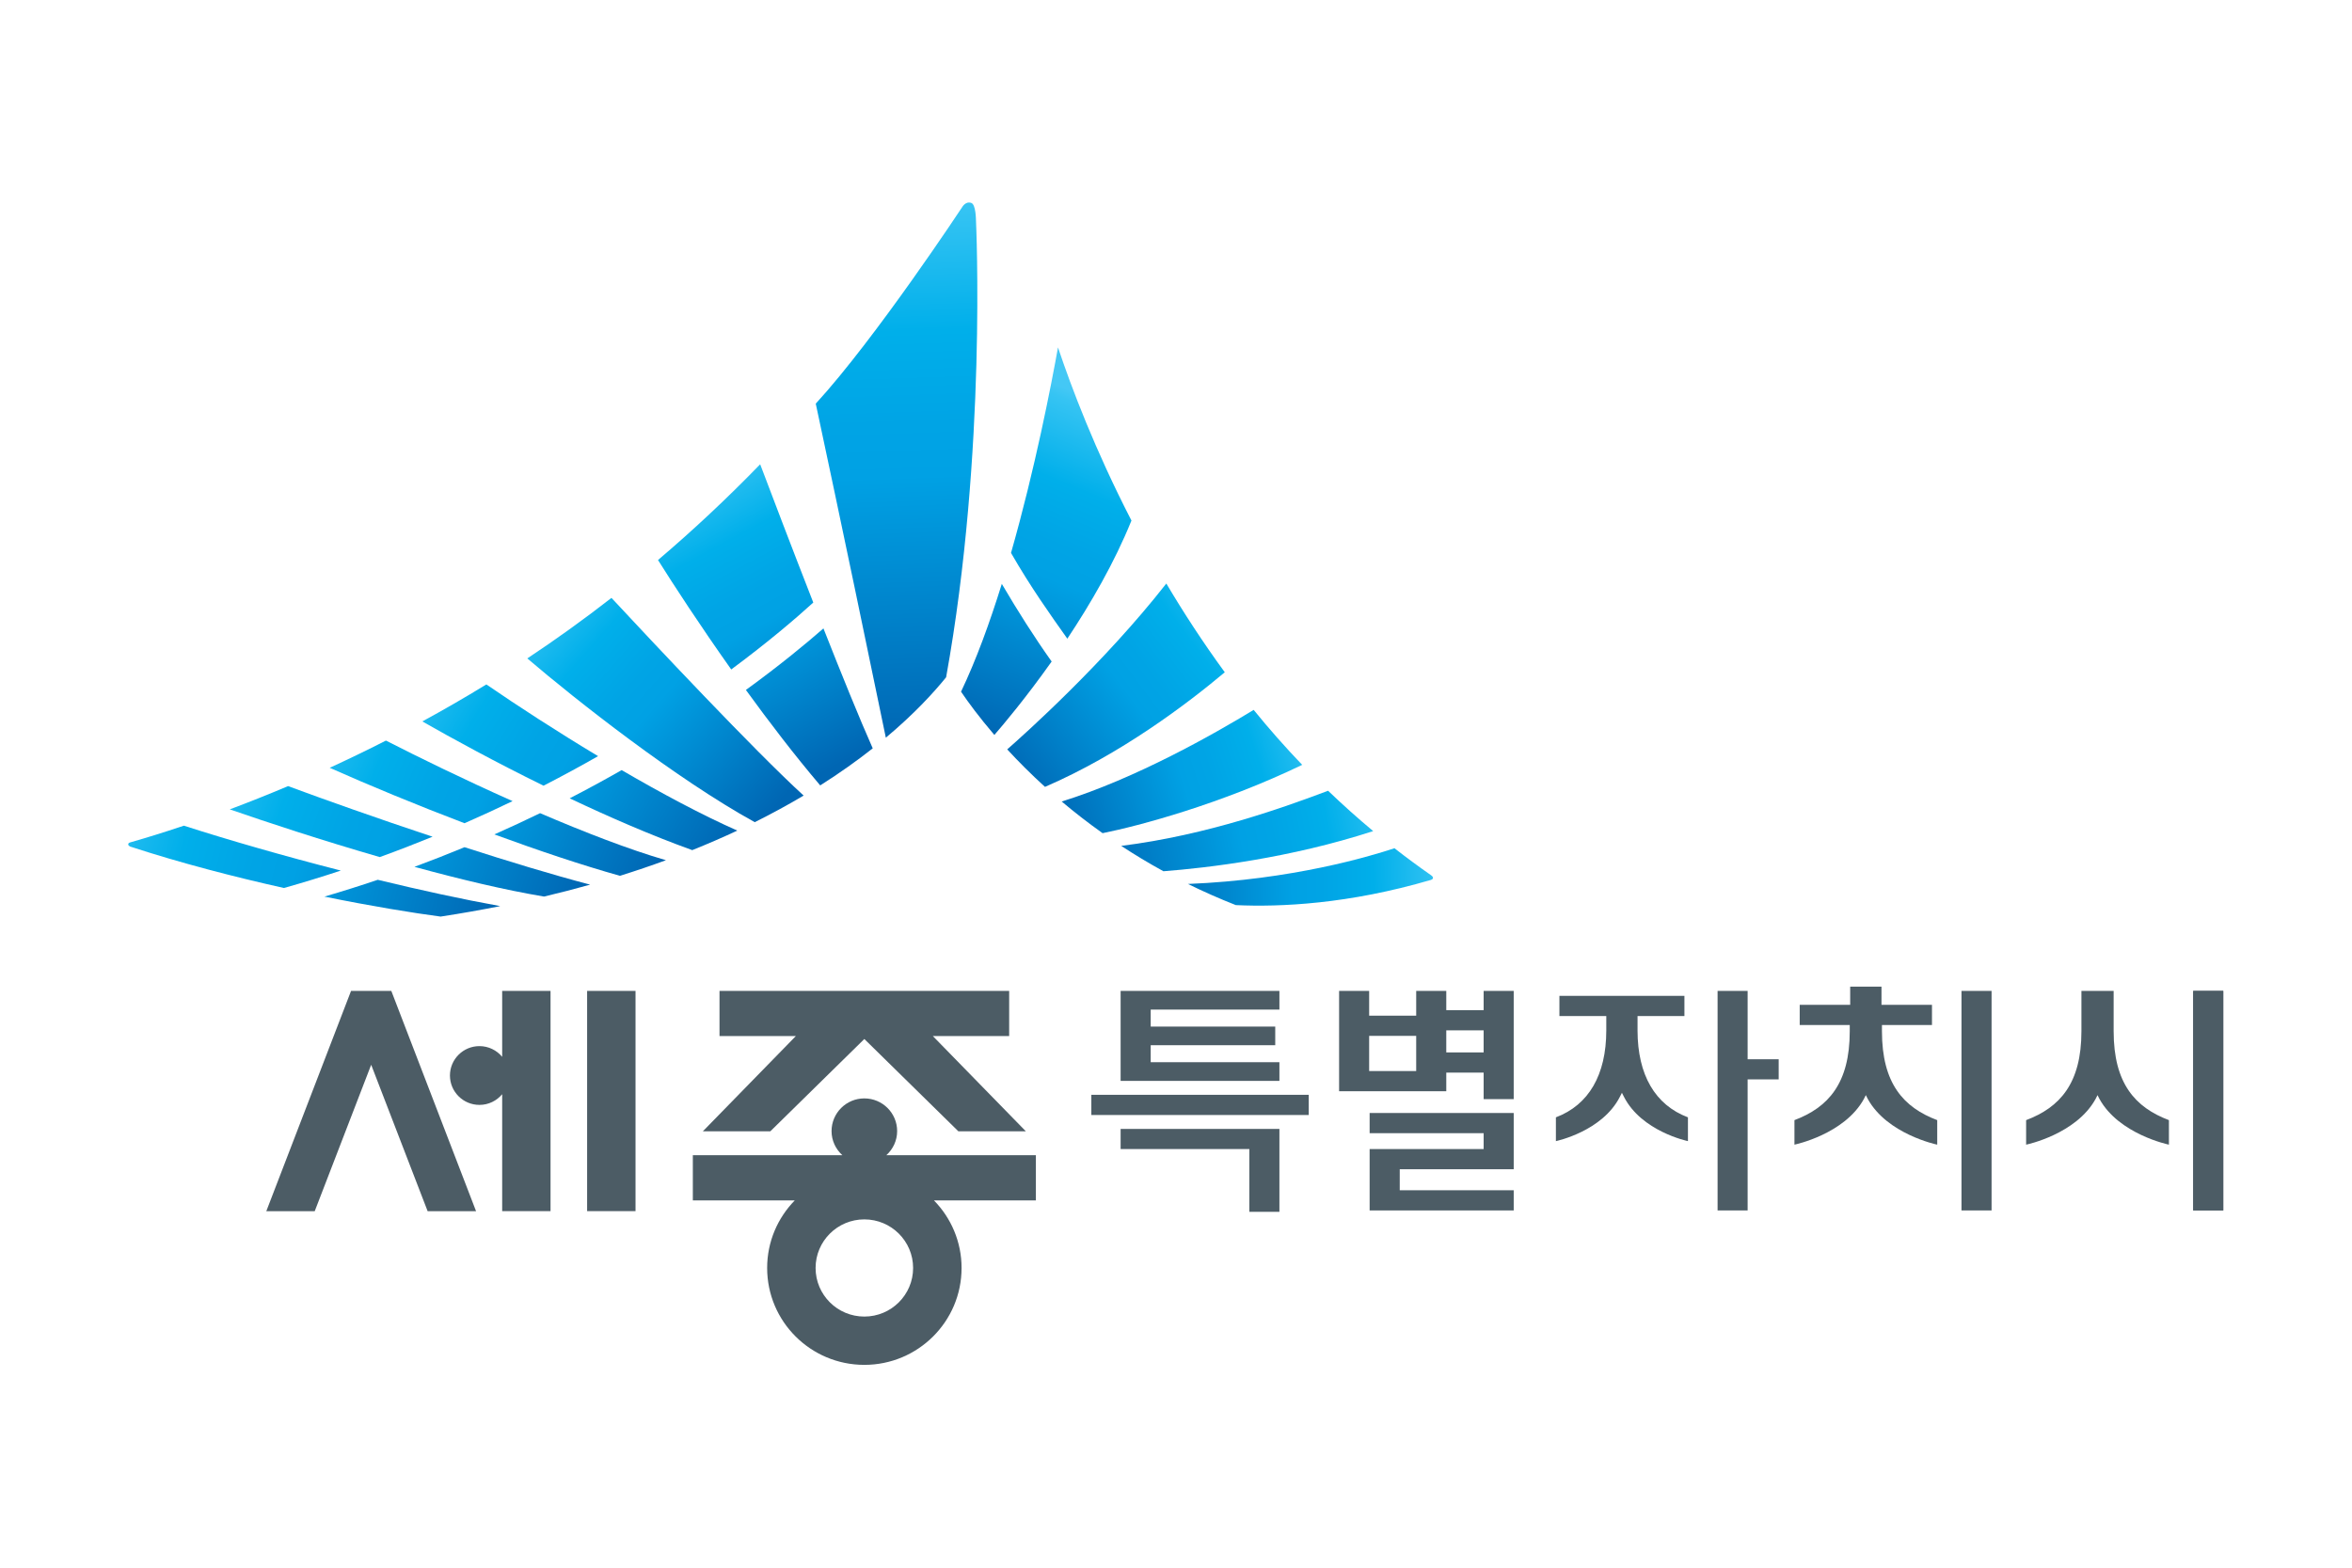 <?xml version="1.0" encoding="UTF-8" standalone="no"?>
<!-- Created with Inkscape (http://www.inkscape.org/) -->

<svg
   xmlns:dc="http://purl.org/dc/elements/1.1/"
   xmlns:cc="http://creativecommons.org/ns#"
   xmlns:rdf="http://www.w3.org/1999/02/22-rdf-syntax-ns#"
   xmlns:svg="http://www.w3.org/2000/svg"
   xmlns="http://www.w3.org/2000/svg"
   xmlns:sodipodi="http://sodipodi.sourceforge.net/DTD/sodipodi-0.dtd"
   xmlns:inkscape="http://www.inkscape.org/namespaces/inkscape"
   width="238.125mm"
   height="158.75mm"
   viewBox="0 0 238.125 158.75"
   version="1.1"
   id="svg990"
   inkscape:version="0.92.3 (2405546, 2018-03-11)"
   sodipodi:docname="sj.svg">
  <defs
     id="defs984">
    <linearGradient
       gradientTransform="matrix(0.767,0,0,0.767,506.356,1010.498)"
       y2="-1135.656"
       x2="-394.71"
       y1="-1231.542"
       x1="-354.789"
       gradientUnits="userSpaceOnUse"
       id="SVGID_1_">
      <stop
         id="stop56"
         style="stop-color:#44C8F5"
         offset="0" />
      <stop
         id="stop58"
         style="stop-color:#36C4F3"
         offset="0.029" />
      <stop
         id="stop60"
         style="stop-color:#00AFEA"
         offset="0.253" />
      <stop
         id="stop62"
         style="stop-color:#00A4E5"
         offset="0.423" />
      <stop
         id="stop64"
         style="stop-color:#00A1E4"
         offset="0.517" />
      <stop
         id="stop66"
         style="stop-color:#0066B3"
         offset="1" />
    </linearGradient>
    <linearGradient
       gradientTransform="matrix(0.767,0,0,0.767,506.356,1010.498)"
       y2="-1134.545"
       x2="-392.043"
       y1="-1230.431"
       x1="-352.123"
       gradientUnits="userSpaceOnUse"
       id="SVGID_2_">
      <stop
         id="stop71"
         style="stop-color:#44C8F5"
         offset="0" />
      <stop
         id="stop73"
         style="stop-color:#36C4F3"
         offset="0.029" />
      <stop
         id="stop75"
         style="stop-color:#00AFEA"
         offset="0.253" />
      <stop
         id="stop77"
         style="stop-color:#00A4E5"
         offset="0.423" />
      <stop
         id="stop79"
         style="stop-color:#00A1E4"
         offset="0.517" />
      <stop
         id="stop81"
         style="stop-color:#0066B3"
         offset="1" />
    </linearGradient>
    <linearGradient
       gradientTransform="matrix(0.785,0,0,0.785,613.038,1031.444)"
       y2="-1126.673"
       x2="-559.894"
       y1="-1211.311"
       x1="-605.708"
       gradientUnits="userSpaceOnUse"
       id="SVGID_3_">
      <stop
         id="stop86"
         style="stop-color:#44C8F5"
         offset="0" />
      <stop
         id="stop88"
         style="stop-color:#36C4F3"
         offset="0.029" />
      <stop
         id="stop90"
         style="stop-color:#00AFEA"
         offset="0.253" />
      <stop
         id="stop92"
         style="stop-color:#00A4E5"
         offset="0.423" />
      <stop
         id="stop94"
         style="stop-color:#00A1E4"
         offset="0.517" />
      <stop
         id="stop96"
         style="stop-color:#0066B3"
         offset="1" />
    </linearGradient>
    <linearGradient
       gradientTransform="matrix(0.785,0,0,0.785,613.038,1031.444)"
       y2="-1127.159"
       x2="-558.997"
       y1="-1211.797"
       x1="-604.811"
       gradientUnits="userSpaceOnUse"
       id="SVGID_4_">
      <stop
         id="stop101"
         style="stop-color:#44C8F5"
         offset="0" />
      <stop
         id="stop103"
         style="stop-color:#36C4F3"
         offset="0.029" />
      <stop
         id="stop105"
         style="stop-color:#00AFEA"
         offset="0.253" />
      <stop
         id="stop107"
         style="stop-color:#00A4E5"
         offset="0.423" />
      <stop
         id="stop109"
         style="stop-color:#00A1E4"
         offset="0.517" />
      <stop
         id="stop111"
         style="stop-color:#0066B3"
         offset="1" />
    </linearGradient>
    <linearGradient
       gradientTransform="matrix(1.558,0,0,1.558,-1291.697,1531.965)"
       y2="-875.08"
       x2="923.075"
       y1="-903.72"
       x1="875.774"
       gradientUnits="userSpaceOnUse"
       id="SVGID_5_">
      <stop
         id="stop116"
         style="stop-color:#44C8F5"
         offset="0" />
      <stop
         id="stop118"
         style="stop-color:#36C4F3"
         offset="0.029" />
      <stop
         id="stop120"
         style="stop-color:#00AFEA"
         offset="0.253" />
      <stop
         id="stop122"
         style="stop-color:#00A4E5"
         offset="0.423" />
      <stop
         id="stop124"
         style="stop-color:#00A1E4"
         offset="0.517" />
      <stop
         id="stop126"
         style="stop-color:#0066B3"
         offset="1" />
    </linearGradient>
    <linearGradient
       gradientTransform="matrix(1.558,0,0,1.558,-1291.697,1531.965)"
       y2="-874.118"
       x2="922.492"
       y1="-902.757"
       x1="875.193"
       gradientUnits="userSpaceOnUse"
       id="SVGID_6_">
      <stop
         id="stop131"
         style="stop-color:#44C8F5"
         offset="0" />
      <stop
         id="stop133"
         style="stop-color:#36C4F3"
         offset="0.029" />
      <stop
         id="stop135"
         style="stop-color:#00AFEA"
         offset="0.253" />
      <stop
         id="stop137"
         style="stop-color:#00A4E5"
         offset="0.423" />
      <stop
         id="stop139"
         style="stop-color:#00A1E4"
         offset="0.517" />
      <stop
         id="stop141"
         style="stop-color:#0066B3"
         offset="1" />
    </linearGradient>
    <linearGradient
       gradientTransform="matrix(0.767,-0.028,0.028,0.767,538.326,1000.5)"
       y2="-1124.211"
       x2="-386.738"
       y1="-1175.544"
       x1="-312.071"
       gradientUnits="userSpaceOnUse"
       id="SVGID_7_">
      <stop
         id="stop146"
         style="stop-color:#44C8F5"
         offset="0" />
      <stop
         id="stop148"
         style="stop-color:#36C4F3"
         offset="0.029" />
      <stop
         id="stop150"
         style="stop-color:#00AFEA"
         offset="0.253" />
      <stop
         id="stop152"
         style="stop-color:#00A4E5"
         offset="0.423" />
      <stop
         id="stop154"
         style="stop-color:#00A1E4"
         offset="0.517" />
      <stop
         id="stop156"
         style="stop-color:#0066B3"
         offset="1" />
    </linearGradient>
    <linearGradient
       gradientTransform="matrix(0.785,0,0,0.785,611.343,1031.641)"
       y2="-1081.25"
       x2="-657.425"
       y1="-1109.917"
       x1="-778.425"
       gradientUnits="userSpaceOnUse"
       id="SVGID_8_">
      <stop
         id="stop161"
         style="stop-color:#44C8F5"
         offset="0" />
      <stop
         id="stop163"
         style="stop-color:#36C4F3"
         offset="0.029" />
      <stop
         id="stop165"
         style="stop-color:#00AFEA"
         offset="0.253" />
      <stop
         id="stop167"
         style="stop-color:#00A4E5"
         offset="0.423" />
      <stop
         id="stop169"
         style="stop-color:#00A1E4"
         offset="0.517" />
      <stop
         id="stop171"
         style="stop-color:#0066B3"
         offset="1" />
    </linearGradient>
    <linearGradient
       gradientTransform="matrix(0.785,0,0,0.785,611.343,1031.641)"
       y2="-1080.655"
       x2="-657.566"
       y1="-1109.322"
       x1="-778.566"
       gradientUnits="userSpaceOnUse"
       id="SVGID_9_">
      <stop
         id="stop176"
         style="stop-color:#44C8F5"
         offset="0" />
      <stop
         id="stop178"
         style="stop-color:#36C4F3"
         offset="0.029" />
      <stop
         id="stop180"
         style="stop-color:#00AFEA"
         offset="0.253" />
      <stop
         id="stop182"
         style="stop-color:#00A4E5"
         offset="0.423" />
      <stop
         id="stop184"
         style="stop-color:#00A1E4"
         offset="0.517" />
      <stop
         id="stop186"
         style="stop-color:#0066B3"
         offset="1" />
    </linearGradient>
    <linearGradient
       gradientTransform="matrix(1.558,0,0,1.558,-1291.175,1531.703)"
       y2="-871.427"
       x2="912.566"
       y1="-894.222"
       x1="859.225"
       gradientUnits="userSpaceOnUse"
       id="SVGID_10_">
      <stop
         id="stop191"
         style="stop-color:#44C8F5"
         offset="0" />
      <stop
         id="stop193"
         style="stop-color:#36C4F3"
         offset="0.029" />
      <stop
         id="stop195"
         style="stop-color:#00AFEA"
         offset="0.253" />
      <stop
         id="stop197"
         style="stop-color:#00A4E5"
         offset="0.423" />
      <stop
         id="stop199"
         style="stop-color:#00A1E4"
         offset="0.517" />
      <stop
         id="stop201"
         style="stop-color:#0066B3"
         offset="1" />
    </linearGradient>
    <linearGradient
       gradientTransform="matrix(1.558,0,0,1.558,-1291.175,1531.703)"
       y2="-871.674"
       x2="912.673"
       y1="-894.47"
       x1="859.33"
       gradientUnits="userSpaceOnUse"
       id="SVGID_11_">
      <stop
         id="stop206"
         style="stop-color:#44C8F5"
         offset="0" />
      <stop
         id="stop208"
         style="stop-color:#36C4F3"
         offset="0.029" />
      <stop
         id="stop210"
         style="stop-color:#00AFEA"
         offset="0.253" />
      <stop
         id="stop212"
         style="stop-color:#00A4E5"
         offset="0.423" />
      <stop
         id="stop214"
         style="stop-color:#00A1E4"
         offset="0.517" />
      <stop
         id="stop216"
         style="stop-color:#0066B3"
         offset="1" />
    </linearGradient>
    <linearGradient
       gradientTransform="matrix(1.558,0.012,-0.012,1.558,-1300.539,1521.894)"
       y2="-868.019"
       x2="900.991"
       y1="-887.618"
       x1="843.345"
       gradientUnits="userSpaceOnUse"
       id="SVGID_12_">
      <stop
         id="stop221"
         style="stop-color:#44C8F5"
         offset="0" />
      <stop
         id="stop223"
         style="stop-color:#36C4F3"
         offset="0.029" />
      <stop
         id="stop225"
         style="stop-color:#00AFEA"
         offset="0.253" />
      <stop
         id="stop227"
         style="stop-color:#00A4E5"
         offset="0.423" />
      <stop
         id="stop229"
         style="stop-color:#00A1E4"
         offset="0.517" />
      <stop
         id="stop231"
         style="stop-color:#0066B3"
         offset="1" />
    </linearGradient>
    <linearGradient
       gradientTransform="matrix(1.558,0.012,-0.012,1.558,-1300.539,1521.894)"
       y2="-868.913"
       x2="901.294"
       y1="-888.512"
       x1="843.648"
       gradientUnits="userSpaceOnUse"
       id="SVGID_13_">
      <stop
         id="stop236"
         style="stop-color:#44C8F5"
         offset="0" />
      <stop
         id="stop238"
         style="stop-color:#36C4F3"
         offset="0.029" />
      <stop
         id="stop240"
         style="stop-color:#00AFEA"
         offset="0.253" />
      <stop
         id="stop242"
         style="stop-color:#00A4E5"
         offset="0.423" />
      <stop
         id="stop244"
         style="stop-color:#00A1E4"
         offset="0.517" />
      <stop
         id="stop246"
         style="stop-color:#0066B3"
         offset="1" />
    </linearGradient>
    <linearGradient
       gradientTransform="matrix(0.767,0,0,0.767,505.253,1009.856)"
       y2="-1094.178"
       x2="-359.908"
       y1="-1112.352"
       x1="-264.806"
       gradientUnits="userSpaceOnUse"
       id="SVGID_14_">
      <stop
         id="stop251"
         style="stop-color:#44C8F5"
         offset="0" />
      <stop
         id="stop253"
         style="stop-color:#36C4F3"
         offset="0.029" />
      <stop
         id="stop255"
         style="stop-color:#00AFEA"
         offset="0.253" />
      <stop
         id="stop257"
         style="stop-color:#00A4E5"
         offset="0.423" />
      <stop
         id="stop259"
         style="stop-color:#00A1E4"
         offset="0.517" />
      <stop
         id="stop261"
         style="stop-color:#0066B3"
         offset="1" />
    </linearGradient>
    <linearGradient
       gradientTransform="matrix(0.767,0,0,0.767,505.253,1009.856)"
       y2="-1108.96"
       x2="-371.456"
       y1="-1134.778"
       x1="-289.16"
       gradientUnits="userSpaceOnUse"
       id="SVGID_15_">
      <stop
         id="stop266"
         style="stop-color:#44C8F5"
         offset="0" />
      <stop
         id="stop268"
         style="stop-color:#36C4F3"
         offset="0.029" />
      <stop
         id="stop270"
         style="stop-color:#00AFEA"
         offset="0.253" />
      <stop
         id="stop272"
         style="stop-color:#00A4E5"
         offset="0.423" />
      <stop
         id="stop274"
         style="stop-color:#00A1E4"
         offset="0.517" />
      <stop
         id="stop276"
         style="stop-color:#0066B3"
         offset="1" />
    </linearGradient>
    <linearGradient
       gradientTransform="matrix(0.767,0,0,0.767,506.023,1009.856)"
       y2="-1089.129"
       x2="-343.869"
       y1="-1091.508"
       x1="-252.94"
       gradientUnits="userSpaceOnUse"
       id="SVGID_16_">
      <stop
         id="stop281"
         style="stop-color:#44C8F5"
         offset="0" />
      <stop
         id="stop283"
         style="stop-color:#36C4F3"
         offset="0.029" />
      <stop
         id="stop285"
         style="stop-color:#00AFEA"
         offset="0.253" />
      <stop
         id="stop287"
         style="stop-color:#00A4E5"
         offset="0.423" />
      <stop
         id="stop289"
         style="stop-color:#00A1E4"
         offset="0.517" />
      <stop
         id="stop291"
         style="stop-color:#0066B3"
         offset="1" />
    </linearGradient>
    <linearGradient
       gradientTransform="matrix(0.785,0,0,0.785,613.038,1031.444)"
       y2="-1113.548"
       x2="-579.263"
       y1="-1175.615"
       x1="-650.133"
       gradientUnits="userSpaceOnUse"
       id="SVGID_17_">
      <stop
         id="stop296"
         style="stop-color:#44C8F5"
         offset="0" />
      <stop
         id="stop298"
         style="stop-color:#36C4F3"
         offset="0.029" />
      <stop
         id="stop300"
         style="stop-color:#00AFEA"
         offset="0.253" />
      <stop
         id="stop302"
         style="stop-color:#00A4E5"
         offset="0.423" />
      <stop
         id="stop304"
         style="stop-color:#00A1E4"
         offset="0.517" />
      <stop
         id="stop306"
         style="stop-color:#0066B3"
         offset="1" />
    </linearGradient>
    <linearGradient
       gradientTransform="matrix(0.874,0,0,0.874,1497.65,-515.754)"
       y2="752.755"
       x2="-1497.575"
       y1="610.153"
       x1="-1502.493"
       gradientUnits="userSpaceOnUse"
       id="SVGID_18_">
      <stop
         id="stop311"
         style="stop-color:#44C8F5"
         offset="0" />
      <stop
         id="stop313"
         style="stop-color:#36C4F3"
         offset="0.029" />
      <stop
         id="stop315"
         style="stop-color:#00AFEA"
         offset="0.253" />
      <stop
         id="stop317"
         style="stop-color:#00A4E5"
         offset="0.423" />
      <stop
         id="stop319"
         style="stop-color:#00A1E4"
         offset="0.517" />
      <stop
         id="stop321"
         style="stop-color:#0066B3"
         offset="1" />
    </linearGradient>
  </defs>
  <sodipodi:namedview
     id="base"
     pagecolor="#ffffff"
     bordercolor="#666666"
     borderopacity="1.0"
     inkscape:pageopacity="0.0"
     inkscape:pageshadow="2"
     inkscape:zoom="0.24748737"
     inkscape:cx="1281.4236"
     inkscape:cy="204.84568"
     inkscape:document-units="mm"
     inkscape:current-layer="layer1"
     showgrid="false"
     fit-margin-top="0"
     fit-margin-left="0"
     fit-margin-right="0"
     fit-margin-bottom="0"
     inkscape:window-width="1920"
     inkscape:window-height="1018"
     inkscape:window-x="-8"
     inkscape:window-y="-8"
     inkscape:window-maximized="1" />
  <g
     inkscape:label="Layer 1"
     inkscape:groupmode="layer"
     id="layer1"
     transform="translate(-3.402,-48.292)">
    <rect
       y="48.292"
       x="3.402"
       width="238.125"
       height="158.75"
       id="rect2"
       style="opacity:1;fill:#ffffff;fill-opacity:1;stroke-width:0.265" />
    <g
       transform="matrix(0.446,0,0,0.446,11.143,60.008)"
       id="g1713">
      <g
         id="g54">
        <g
           id="g12">
          <path
             style="fill:#4c5c65"
             inkscape:connector-curvature="0"
             id="path2"
             d="m 157.515,230.589 c 0.173,-0.168 21.337,-20.955 21.337,-20.955 0,0 21.17,20.787 21.343,20.955 0.229,0 14.039,0 15.316,0 -0.935,-0.959 -21.111,-21.625 -21.111,-21.625 0,0 16.761,0 17.329,0 0,-0.545 0,-9.715 0,-10.256 -0.586,0 -65.171,0 -65.754,0 0,0.541 0,9.711 0,10.256 0.574,0 17.332,0 17.332,0 0,0 -20.177,20.666 -21.111,21.625 1.271,0 15.09,0 15.319,0 z" />
          <polygon
             style="fill:#4c5c65"
             id="polygon4"
             points="62.335,198.708 43.096,248.726 54.088,248.726 66.902,215.487 79.717,248.726 90.709,248.726 71.47,198.708 " />
          <path
             style="fill:#4c5c65"
             inkscape:connector-curvature="0"
             id="path6"
             d="m 115.922,248.722 c 0.551,0 10.441,0 10.989,0 0,-0.58 0,-49.434 0,-50.014 -0.548,0 -10.438,0 -10.989,0 0,0.58 0,49.434 0,50.014 z" />
          <path
             style="fill:#4c5c65"
             inkscape:connector-curvature="0"
             id="path8"
             d="m 96.639,213.681 c -1.23,-1.482 -3.088,-2.43 -5.162,-2.43 -3.694,0 -6.694,2.992 -6.694,6.672 0,3.682 3,6.674 6.694,6.674 2.074,0 3.932,-0.947 5.162,-2.426 0,12.852 0,26.25 0,26.551 0.551,0 10.43,0 10.978,0 0,-0.58 0,-49.434 0,-50.014 -0.548,0 -10.427,0 -10.978,0 0,0.213 0,6.715 0,14.973 z" />
          <path
             style="fill:#4c5c65"
             inkscape:connector-curvature="0"
             id="path10"
             d="m 217.793,236.022 h -33.952 c 1.5,-1.359 2.458,-3.297 2.458,-5.477 0,-4.098 -3.334,-7.424 -7.447,-7.424 -4.11,0 -7.441,3.326 -7.441,7.424 0,2.18 0.958,4.117 2.455,5.477 H 139.92 v 10.262 h 23.136 c -3.873,3.965 -6.267,9.369 -6.267,15.34 0,12.148 9.879,21.998 22.063,21.998 12.184,0 22.072,-9.85 22.072,-21.998 0,-5.971 -2.396,-11.375 -6.27,-15.34 h 23.139 z m -38.941,36.635 c -6.111,0 -11.065,-4.941 -11.065,-11.033 0,-6.094 4.954,-11.033 11.065,-11.033 6.117,0 11.071,4.939 11.071,11.033 0,6.092 -4.954,11.033 -11.071,11.033 z" />
        </g>
        <g
           id="g52">
          <path
             style="fill:#4c5c65"
             inkscape:connector-curvature="0"
             id="path14"
             d="m 293.555,226.438 c 0,0.244 0,4.336 0,4.58 0.27,0 25.881,0 25.881,0 v 3.604 c 0,0 -25.611,0 -25.881,0 0,0.258 0,13.682 0,13.934 0.27,0 32.44,0 32.707,0 0,-0.24 0,-4.33 0,-4.574 -0.267,0 -25.872,0 -25.872,0 V 239.2 c 0,0 25.605,0 25.872,0 0,-0.26 0,-12.5 0,-12.762 -0.267,0 -32.438,0 -32.707,0 z" />
          <g
             id="g18">
            <path
               style="fill:#4c5c65"
               inkscape:connector-curvature="0"
               id="path16"
               d="m 319.436,198.718 c 0,0.256 0,4.369 0,4.369 h -8.481 c 0,0 0,-4.113 0,-4.369 -0.249,0 -6.571,0 -6.829,0 0,0.256 0,5.623 0,5.623 h -10.679 c 0,0 0,-5.367 0,-5.623 -0.249,0 -6.571,0 -6.823,0 0,0.262 0,22.51 0,22.77 0.258,0 24.067,0 24.331,0 0,-0.248 0,-4.225 0,-4.225 h 8.481 c 0,0 0,5.77 0,6.021 0.249,0 6.577,0 6.826,0 0,-0.266 0,-24.305 0,-24.566 -0.249,0 -6.577,0 -6.826,0 z m -25.99,17.926 v -7.727 h 10.679 v 7.996 h -10.679 z m 17.508,-4.229 v -4.744 h 8.481 v 5.012 h -8.481 z" />
          </g>
          <g
             id="g22">
            <path
               style="fill:#4c5c65"
               inkscape:connector-curvature="0"
               id="path20"
               d="m 237.029,230.052 c 0,0.246 0,4.336 0,4.574 0.267,0 29.221,0 29.221,0 0,0 0,13.984 0,14.246 0.255,0 6.577,0 6.826,0 0,-0.262 0,-18.559 0,-18.82 -0.258,0 -35.78,0 -36.047,0 z" />
          </g>
          <path
             style="fill:#4c5c65"
             inkscape:connector-curvature="0"
             id="path24"
             d="m 237.029,198.718 c 0,0.26 0,20.166 0,20.426 0.267,0 35.789,0 36.047,0 0,-0.242 0,-3.99 0,-4.236 -0.258,0 -29.218,0 -29.218,0 v -3.861 c 0,0 28.011,0 28.271,0 0,-0.242 0,-3.986 0,-4.23 -0.261,0 -28.271,0 -28.271,0 v -3.861 c 0,0 28.96,0 29.218,0 0,-0.248 0,-3.992 0,-4.236 -0.258,-0.002 -35.78,-0.002 -36.047,-0.002 z" />
          <g
             id="g28">
            <path
               style="fill:#4c5c65"
               inkscape:connector-curvature="0"
               id="path26"
               d="m 480.51,198.718 c 0,0.264 0,49.578 0,49.838 0.258,0 6.568,0 6.823,0 0,-0.26 0,-49.574 0,-49.838 z" />
          </g>
          <g
             id="g32">
            <path
               style="fill:#4c5c65"
               inkscape:connector-curvature="0"
               id="path30"
               d="m 372.542,198.718 c 0,0.264 0,49.578 0,49.838 0.249,0 6.571,0 6.82,0 0,-0.254 0,-29.752 0,-29.752 0,0 6.791,0 7.049,0 0,-0.248 0,-4.336 0,-4.576 -0.258,0 -7.049,0 -7.049,0 0,0 0,-15.248 0,-15.51 -0.249,0 -6.571,0 -6.82,0 z" />
          </g>
          <path
             style="fill:#4c5c65"
             inkscape:connector-curvature="0"
             id="path34"
             d="m 354.372,207.739 v -3.311 c 0,0 10.383,0 10.641,0 0,-0.25 0,-4.338 0,-4.582 -0.264,0 -28.116,0 -28.377,0 0,0.244 0,4.332 0,4.582 0.258,0 10.436,0 10.641,0 v 3.311 c -0.018,10.023 -3.967,16.863 -11.438,19.682 v 5.4 c 0.103,-0.021 10.564,-2.217 14.549,-10.111 l 0.437,-0.861 0.437,0.861 c 3.984,7.895 14.446,10.09 14.552,10.111 v -5.4 c -7.475,-2.818 -11.421,-9.658 -11.442,-19.682 z" />
          <g
             id="g38">
            <path
               style="fill:#4c5c65"
               inkscape:connector-curvature="0"
               id="path36"
               d="m 427.91,198.718 c 0,0.264 0,49.578 0,49.838 0.255,0 6.574,0 6.829,0 0,-0.26 0,-49.574 0,-49.838 z" />
          </g>
          <path
             style="fill:#4c5c65"
             inkscape:connector-curvature="0"
             id="path40"
             d="m 409.731,197.749 h 0.018 c 0,0.252 0,4.133 0,4.133 0,0 11.077,0 11.452,0 h 0.009 c 0,0.238 0,4.33 0,4.574 h -0.009 c -0.375,0 -11.347,0 -11.347,0 v 1.42 c 0,11.852 4.89,17.287 12.548,20.18 0,0 0,5.256 0,5.564 l -0.029,-0.004 v 0 c -0.103,-0.02 -11.338,-2.375 -15.738,-10.373 l -0.439,-0.867 -0.439,0.867 c -4.397,7.998 -15.633,10.354 -15.741,10.373 v 0 c 0,0 -0.021,0.004 -0.026,0.004 0,-0.309 0,-5.564 0,-5.564 7.658,-2.893 12.554,-8.328 12.554,-20.18 v -1.42 c 0,0 -10.98,0 -11.35,0 h -0.009 c 0,-0.244 0,-4.336 0,-4.574 h 0.009 c 0.369,0 11.449,0 11.449,0 0,0 0,-3.881 0,-4.133 h 0.015 z" />
          <path
             style="fill:#4c5c65"
             inkscape:connector-curvature="0"
             id="path42"
             d="m 230.382,222.308 c 0,0.244 0,4.33 0,4.576 0.264,0 49.084,0 49.351,0 0,-0.246 0,-4.332 0,-4.576 -0.267,0 -49.087,0 -49.351,0 z" />
          <g
             id="g46">
            <path
               style="fill:#4c5c65"
               inkscape:connector-curvature="0"
               id="path44"
               d="m 480.51,198.718 c 0,0.264 0,49.578 0,49.838 0.249,0 6.568,0 6.823,0 0,-0.26 0,-49.574 0,-49.838 z" />
          </g>
          <g
             id="g50">
            <path
               style="fill:#4c5c65"
               inkscape:connector-curvature="0"
               id="path48"
               d="m 462.448,207.876 v -9.166 h -7.315 v 9.166 c 0,11.852 -4.89,17.287 -12.554,20.18 0,0 0,5.256 0,5.564 l 0.032,-0.004 v 0 c 0.105,-0.02 11.341,-2.375 15.738,-10.373 l 0.437,-0.867 0.442,0.867 c 4.397,7.998 15.636,10.354 15.741,10.373 v 0 l 0.026,0.004 c 0,-0.309 0,-5.564 0,-5.564 -7.657,-2.893 -12.547,-8.328 -12.547,-20.18 z" />
          </g>
        </g>
      </g>
      <g
         id="g326">
        <linearGradient
           gradientTransform="matrix(0.767,0,0,0.767,506.356,1010.498)"
           y2="-1135.656"
           x2="-394.71"
           y1="-1231.542"
           x1="-354.789"
           gradientUnits="userSpaceOnUse"
           id="linearGradient1888">
          <stop
             id="stop1876"
             style="stop-color:#44C8F5"
             offset="0" />
          <stop
             id="stop1878"
             style="stop-color:#36C4F3"
             offset="0.029" />
          <stop
             id="stop1880"
             style="stop-color:#00AFEA"
             offset="0.253" />
          <stop
             id="stop1882"
             style="stop-color:#00A4E5"
             offset="0.423" />
          <stop
             id="stop1884"
             style="stop-color:#00A1E4"
             offset="0.517" />
          <stop
             id="stop1886"
             style="stop-color:#0066B3"
             offset="1" />
        </linearGradient>
        <path
           style="fill:url(#SVGID_1_)"
           inkscape:connector-curvature="0"
           id="path69"
           d="m 239.487,91.92 c -8.259,-16.021 -13.614,-30.165 -16.676,-39.313 -1.5,8.358 -5.188,27.49 -10.664,46.666 4.5,7.826 8.927,14.028 12.785,19.468 5.277,-7.936 10.691,-17.254 14.555,-26.821 z" />
        <linearGradient
           gradientTransform="matrix(0.767,0,0,0.767,506.356,1010.498)"
           y2="-1134.545"
           x2="-392.043"
           y1="-1230.431"
           x1="-352.123"
           gradientUnits="userSpaceOnUse"
           id="linearGradient1903">
          <stop
             id="stop1891"
             style="stop-color:#44C8F5"
             offset="0" />
          <stop
             id="stop1893"
             style="stop-color:#36C4F3"
             offset="0.029" />
          <stop
             id="stop1895"
             style="stop-color:#00AFEA"
             offset="0.253" />
          <stop
             id="stop1897"
             style="stop-color:#00A4E5"
             offset="0.423" />
          <stop
             id="stop1899"
             style="stop-color:#00A1E4"
             offset="0.517" />
          <stop
             id="stop1901"
             style="stop-color:#0066B3"
             offset="1" />
        </linearGradient>
        <path
           style="fill:url(#SVGID_2_)"
           inkscape:connector-curvature="0"
           id="path84"
           d="m 221.37,123.93 c -3.899,-5.487 -7.644,-11.382 -11.312,-17.633 -2.728,8.785 -5.827,17.299 -9.255,24.482 1.632,2.402 4.137,5.822 7.567,9.818 2.023,-2.326 7.176,-8.438 13,-16.667 z" />
        <linearGradient
           gradientTransform="matrix(0.785,0,0,0.785,613.038,1031.444)"
           y2="-1126.673"
           x2="-559.894"
           y1="-1211.311"
           x1="-605.708"
           gradientUnits="userSpaceOnUse"
           id="linearGradient1918">
          <stop
             id="stop1906"
             style="stop-color:#44C8F5"
             offset="0" />
          <stop
             id="stop1908"
             style="stop-color:#36C4F3"
             offset="0.029" />
          <stop
             id="stop1910"
             style="stop-color:#00AFEA"
             offset="0.253" />
          <stop
             id="stop1912"
             style="stop-color:#00A4E5"
             offset="0.423" />
          <stop
             id="stop1914"
             style="stop-color:#00A1E4"
             offset="0.517" />
          <stop
             id="stop1916"
             style="stop-color:#0066B3"
             offset="1" />
        </linearGradient>
        <path
           style="fill:url(#SVGID_3_)"
           inkscape:connector-curvature="0"
           id="path99"
           d="m 151.966,130.384 c 5.297,7.304 11.074,14.845 16.869,21.673 4.5,-2.852 8.458,-5.683 11.921,-8.414 -2.979,-6.703 -7.078,-16.81 -11.188,-27.233 -3.912,3.424 -9.824,8.319 -17.602,13.974 z" />
        <linearGradient
           gradientTransform="matrix(0.785,0,0,0.785,613.038,1031.444)"
           y2="-1127.159"
           x2="-558.997"
           y1="-1211.797"
           x1="-604.811"
           gradientUnits="userSpaceOnUse"
           id="linearGradient1933">
          <stop
             id="stop1921"
             style="stop-color:#44C8F5"
             offset="0" />
          <stop
             id="stop1923"
             style="stop-color:#36C4F3"
             offset="0.029" />
          <stop
             id="stop1925"
             style="stop-color:#00AFEA"
             offset="0.253" />
          <stop
             id="stop1927"
             style="stop-color:#00A4E5"
             offset="0.423" />
          <stop
             id="stop1929"
             style="stop-color:#00A1E4"
             offset="0.517" />
          <stop
             id="stop1931"
             style="stop-color:#0066B3"
             offset="1" />
        </linearGradient>
        <path
           style="fill:url(#SVGID_4_)"
           inkscape:connector-curvature="0"
           id="path114"
           d="m 167.262,110.538 c -4.972,-12.719 -9.656,-25.044 -12.056,-31.393 -7.597,7.839 -15.354,15.081 -23.194,21.739 3.551,5.657 9.516,14.815 16.623,24.847 8.39,-6.216 14.636,-11.565 18.627,-15.193 z" />
        <linearGradient
           gradientTransform="matrix(1.558,0,0,1.558,-1291.697,1531.965)"
           y2="-875.08"
           x2="923.075"
           y1="-903.72"
           x1="875.774"
           gradientUnits="userSpaceOnUse"
           id="linearGradient1948">
          <stop
             id="stop1936"
             style="stop-color:#44C8F5"
             offset="0" />
          <stop
             id="stop1938"
             style="stop-color:#36C4F3"
             offset="0.029" />
          <stop
             id="stop1940"
             style="stop-color:#00AFEA"
             offset="0.253" />
          <stop
             id="stop1942"
             style="stop-color:#00A4E5"
             offset="0.423" />
          <stop
             id="stop1944"
             style="stop-color:#00A1E4"
             offset="0.517" />
          <stop
             id="stop1946"
             style="stop-color:#0066B3"
             offset="1" />
        </linearGradient>
        <path
           style="fill:url(#SVGID_5_)"
           inkscape:connector-curvature="0"
           id="path129"
           d="m 111.964,154.99 c 9.032,4.28 18.627,8.449 27.823,11.762 3.595,-1.443 6.999,-2.926 10.225,-4.436 -8.063,-3.576 -17.215,-8.469 -26.253,-13.733 -3.741,2.136 -7.676,4.282 -11.795,6.407 z" />
        <linearGradient
           gradientTransform="matrix(1.558,0,0,1.558,-1291.697,1531.965)"
           y2="-874.118"
           x2="922.492"
           y1="-902.757"
           x1="875.193"
           gradientUnits="userSpaceOnUse"
           id="linearGradient1963">
          <stop
             id="stop1951"
             style="stop-color:#44C8F5"
             offset="0" />
          <stop
             id="stop1953"
             style="stop-color:#36C4F3"
             offset="0.029" />
          <stop
             id="stop1955"
             style="stop-color:#00AFEA"
             offset="0.253" />
          <stop
             id="stop1957"
             style="stop-color:#00A4E5"
             offset="0.423" />
          <stop
             id="stop1959"
             style="stop-color:#00A1E4"
             offset="0.517" />
          <stop
             id="stop1961"
             style="stop-color:#0066B3"
             offset="1" />
        </linearGradient>
        <path
           style="fill:url(#SVGID_6_)"
           inkscape:connector-curvature="0"
           id="path144"
           d="m 118.406,145.413 c -9.305,-5.593 -18.211,-11.374 -25.356,-16.283 -4.913,3.009 -9.776,5.808 -14.54,8.399 6.618,3.782 16.441,9.146 27.516,14.593 4.329,-2.224 8.454,-4.466 12.38,-6.709 z" />
        <linearGradient
           gradientTransform="matrix(0.767,-0.028,0.028,0.767,538.326,1000.5)"
           y2="-1124.211"
           x2="-386.738"
           y1="-1175.544"
           x1="-312.071"
           gradientUnits="userSpaceOnUse"
           id="linearGradient1978">
          <stop
             id="stop1966"
             style="stop-color:#44C8F5"
             offset="0" />
          <stop
             id="stop1968"
             style="stop-color:#36C4F3"
             offset="0.029" />
          <stop
             id="stop1970"
             style="stop-color:#00AFEA"
             offset="0.253" />
          <stop
             id="stop1972"
             style="stop-color:#00A4E5"
             offset="0.423" />
          <stop
             id="stop1974"
             style="stop-color:#00A1E4"
             offset="0.517" />
          <stop
             id="stop1976"
             style="stop-color:#0066B3"
             offset="1" />
        </linearGradient>
        <path
           style="fill:url(#SVGID_7_)"
           inkscape:connector-curvature="0"
           id="path159"
           d="m 211.286,143.877 c 2.476,2.69 5.329,5.564 8.575,8.514 17.262,-7.453 32.396,-18.948 40.813,-26.023 -4.928,-6.741 -9.34,-13.521 -13.271,-20.15 -14.124,18.054 -32.276,34.29 -36.117,37.659 z" />
        <linearGradient
           gradientTransform="matrix(0.785,0,0,0.785,611.343,1031.641)"
           y2="-1081.25"
           x2="-657.425"
           y1="-1109.917"
           x1="-778.425"
           gradientUnits="userSpaceOnUse"
           id="linearGradient1993">
          <stop
             id="stop1981"
             style="stop-color:#44C8F5"
             offset="0" />
          <stop
             id="stop1983"
             style="stop-color:#36C4F3"
             offset="0.029" />
          <stop
             id="stop1985"
             style="stop-color:#00AFEA"
             offset="0.253" />
          <stop
             id="stop1987"
             style="stop-color:#00A4E5"
             offset="0.423" />
          <stop
             id="stop1989"
             style="stop-color:#00A1E4"
             offset="0.517" />
          <stop
             id="stop1991"
             style="stop-color:#0066B3"
             offset="1" />
        </linearGradient>
        <path
           style="fill:url(#SVGID_8_)"
           inkscape:connector-curvature="0"
           id="path174"
           d="m 24.383,161.199 c -4.775,1.605 -8.836,2.842 -12.018,3.75 v 0 h -10e-4 c -0.026,0.008 -0.477,0.111 -0.567,0.305 -0.07,0.146 -0.142,0.447 0.433,0.699 11.461,3.741 23.622,6.886 34.877,9.397 4.409,-1.25 8.713,-2.572 12.905,-3.957 -12.777,-3.274 -25.334,-6.879 -35.629,-10.194 z" />
        <linearGradient
           gradientTransform="matrix(0.785,0,0,0.785,611.343,1031.641)"
           y2="-1080.655"
           x2="-657.566"
           y1="-1109.322"
           x1="-778.566"
           gradientUnits="userSpaceOnUse"
           id="linearGradient2008">
          <stop
             id="stop1996"
             style="stop-color:#44C8F5"
             offset="0" />
          <stop
             id="stop1998"
             style="stop-color:#36C4F3"
             offset="0.029" />
          <stop
             id="stop2000"
             style="stop-color:#00AFEA"
             offset="0.253" />
          <stop
             id="stop2002"
             style="stop-color:#00A4E5"
             offset="0.423" />
          <stop
             id="stop2004"
             style="stop-color:#00A1E4"
             offset="0.517" />
          <stop
             id="stop2006"
             style="stop-color:#0066B3"
             offset="1" />
        </linearGradient>
        <path
           style="fill:url(#SVGID_9_)"
           inkscape:connector-curvature="0"
           id="path189"
           d="m 68.402,173.487 c -3.943,1.334 -7.983,2.607 -12.117,3.818 10.729,2.18 20.077,3.703 26.382,4.535 4.679,-0.719 9.185,-1.514 13.529,-2.379 -8.525,-1.536 -18.091,-3.62 -27.794,-5.974 z" />
        <linearGradient
           gradientTransform="matrix(1.558,0,0,1.558,-1291.175,1531.703)"
           y2="-871.427"
           x2="912.566"
           y1="-894.222"
           x1="859.225"
           gradientUnits="userSpaceOnUse"
           id="linearGradient2023">
          <stop
             id="stop2011"
             style="stop-color:#44C8F5"
             offset="0" />
          <stop
             id="stop2013"
             style="stop-color:#36C4F3"
             offset="0.029" />
          <stop
             id="stop2015"
             style="stop-color:#00AFEA"
             offset="0.253" />
          <stop
             id="stop2017"
             style="stop-color:#00A4E5"
             offset="0.423" />
          <stop
             id="stop2019"
             style="stop-color:#00A1E4"
             offset="0.517" />
          <stop
             id="stop2021"
             style="stop-color:#0066B3"
             offset="1" />
        </linearGradient>
        <path
           style="fill:url(#SVGID_10_)"
           inkscape:connector-curvature="0"
           id="path204"
           d="m 98.997,155.623 c -11.183,-4.984 -21.665,-10.119 -28.743,-13.746 -4.377,2.229 -8.648,4.287 -12.773,6.179 9.018,4.013 19.726,8.438 30.606,12.587 3.756,-1.645 7.392,-3.321 10.91,-5.02 z" />
        <linearGradient
           gradientTransform="matrix(1.558,0,0,1.558,-1291.175,1531.703)"
           y2="-871.674"
           x2="912.673"
           y1="-894.47"
           x1="859.33"
           gradientUnits="userSpaceOnUse"
           id="linearGradient2038">
          <stop
             id="stop2026"
             style="stop-color:#44C8F5"
             offset="0" />
          <stop
             id="stop2028"
             style="stop-color:#36C4F3"
             offset="0.029" />
          <stop
             id="stop2030"
             style="stop-color:#00AFEA"
             offset="0.253" />
          <stop
             id="stop2032"
             style="stop-color:#00A4E5"
             offset="0.423" />
          <stop
             id="stop2034"
             style="stop-color:#00A1E4"
             offset="0.517" />
          <stop
             id="stop2036"
             style="stop-color:#0066B3"
             offset="1" />
        </linearGradient>
        <path
           style="fill:url(#SVGID_11_)"
           inkscape:connector-curvature="0"
           id="path219"
           d="m 94.869,163.18 c 10.008,3.674 19.896,6.985 28.5,9.403 3.636,-1.137 7.116,-2.32 10.447,-3.542 -8.44,-2.453 -18.58,-6.391 -28.573,-10.682 -3.348,1.629 -6.805,3.241 -10.374,4.821 z" />
        <linearGradient
           gradientTransform="matrix(1.558,0.012,-0.012,1.558,-1300.539,1521.894)"
           y2="-868.019"
           x2="900.991"
           y1="-887.618"
           x1="843.345"
           gradientUnits="userSpaceOnUse"
           id="linearGradient2053">
          <stop
             id="stop2041"
             style="stop-color:#44C8F5"
             offset="0" />
          <stop
             id="stop2043"
             style="stop-color:#36C4F3"
             offset="0.029" />
          <stop
             id="stop2045"
             style="stop-color:#00AFEA"
             offset="0.253" />
          <stop
             id="stop2047"
             style="stop-color:#00A4E5"
             offset="0.423" />
          <stop
             id="stop2049"
             style="stop-color:#00A1E4"
             offset="0.517" />
          <stop
             id="stop2051"
             style="stop-color:#0066B3"
             offset="1" />
        </linearGradient>
        <path
           style="fill:url(#SVGID_12_)"
           inkscape:connector-curvature="0"
           id="path234"
           d="m 80.842,163.707 c -12.747,-4.234 -24.75,-8.506 -32.804,-11.491 -4.688,1.983 -9.122,3.738 -13.234,5.279 8.582,2.979 20.969,7.05 34.05,10.835 4.11,-1.492 8.106,-3.039 11.988,-4.623 z" />
        <linearGradient
           gradientTransform="matrix(1.558,0.012,-0.012,1.558,-1300.539,1521.894)"
           y2="-868.913"
           x2="901.294"
           y1="-888.512"
           x1="843.648"
           gradientUnits="userSpaceOnUse"
           id="linearGradient2068">
          <stop
             id="stop2056"
             style="stop-color:#44C8F5"
             offset="0" />
          <stop
             id="stop2058"
             style="stop-color:#36C4F3"
             offset="0.029" />
          <stop
             id="stop2060"
             style="stop-color:#00AFEA"
             offset="0.253" />
          <stop
             id="stop2062"
             style="stop-color:#00A4E5"
             offset="0.423" />
          <stop
             id="stop2064"
             style="stop-color:#00A1E4"
             offset="0.517" />
          <stop
             id="stop2066"
             style="stop-color:#0066B3"
             offset="1" />
        </linearGradient>
        <path
           style="fill:url(#SVGID_13_)"
           inkscape:connector-curvature="0"
           id="path249"
           d="m 76.72,170.544 c 10.248,2.801 20.534,5.262 29.426,6.75 3.612,-0.855 7.099,-1.76 10.462,-2.705 -8.622,-2.27 -18.609,-5.304 -28.515,-8.503 -3.686,1.529 -7.477,3.018 -11.373,4.458 z" />
        <linearGradient
           gradientTransform="matrix(0.767,0,0,0.767,505.253,1009.856)"
           y2="-1094.178"
           x2="-359.908"
           y1="-1112.352"
           x1="-264.806"
           gradientUnits="userSpaceOnUse"
           id="linearGradient2083">
          <stop
             id="stop2071"
             style="stop-color:#44C8F5"
             offset="0" />
          <stop
             id="stop2073"
             style="stop-color:#36C4F3"
             offset="0.029" />
          <stop
             id="stop2075"
             style="stop-color:#00AFEA"
             offset="0.253" />
          <stop
             id="stop2077"
             style="stop-color:#00A4E5"
             offset="0.423" />
          <stop
             id="stop2079"
             style="stop-color:#00A1E4"
             offset="0.517" />
          <stop
             id="stop2081"
             style="stop-color:#0066B3"
             offset="1" />
        </linearGradient>
        <path
           style="fill:url(#SVGID_14_)"
           inkscape:connector-curvature="0"
           id="path264"
           d="m 246.75,171.546 c 10.096,-0.777 28.723,-2.97 47.613,-9.116 -3.557,-2.963 -6.967,-6.023 -10.239,-9.162 -9.501,3.577 -27.357,10.082 -46.963,12.516 3.006,1.972 6.199,3.903 9.589,5.762 z" />
        <linearGradient
           gradientTransform="matrix(0.767,0,0,0.767,505.253,1009.856)"
           y2="-1108.96"
           x2="-371.456"
           y1="-1134.778"
           x1="-289.16"
           gradientUnits="userSpaceOnUse"
           id="linearGradient2098">
          <stop
             id="stop2086"
             style="stop-color:#44C8F5"
             offset="0" />
          <stop
             id="stop2088"
             style="stop-color:#36C4F3"
             offset="0.029" />
          <stop
             id="stop2090"
             style="stop-color:#00AFEA"
             offset="0.253" />
          <stop
             id="stop2092"
             style="stop-color:#00A4E5"
             offset="0.423" />
          <stop
             id="stop2094"
             style="stop-color:#00A1E4"
             offset="0.517" />
          <stop
             id="stop2096"
             style="stop-color:#0066B3"
             offset="1" />
        </linearGradient>
        <path
           style="fill:url(#SVGID_15_)"
           inkscape:connector-curvature="0"
           id="path279"
           d="m 232.937,162.9 c 8.253,-1.648 26.871,-6.618 45.311,-15.51 -3.902,-4.072 -7.582,-8.244 -11.016,-12.483 -8.944,5.456 -26.754,15.586 -43.579,20.804 2.835,2.393 5.929,4.809 9.284,7.189 z" />
        <linearGradient
           gradientTransform="matrix(0.767,0,0,0.767,506.023,1009.856)"
           y2="-1089.129"
           x2="-343.869"
           y1="-1091.508"
           x1="-252.94"
           gradientUnits="userSpaceOnUse"
           id="linearGradient2113">
          <stop
             id="stop2101"
             style="stop-color:#44C8F5"
             offset="0" />
          <stop
             id="stop2103"
             style="stop-color:#36C4F3"
             offset="0.029" />
          <stop
             id="stop2105"
             style="stop-color:#00AFEA"
             offset="0.253" />
          <stop
             id="stop2107"
             style="stop-color:#00A4E5"
             offset="0.423" />
          <stop
             id="stop2109"
             style="stop-color:#00A1E4"
             offset="0.517" />
          <stop
             id="stop2111"
             style="stop-color:#0066B3"
             offset="1" />
        </linearGradient>
        <path
           style="fill:url(#SVGID_16_)"
           inkscape:connector-curvature="0"
           id="path294"
           d="m 307.488,172.446 c -2.839,-1.982 -5.604,-4.024 -8.297,-6.126 -5.429,1.811 -23.265,7.167 -46.881,8.112 3.439,1.693 7.063,3.303 10.869,4.801 10.146,0.471 25.617,-0.242 44.303,-5.723 0.343,-0.129 0.445,-0.27 0.454,-0.457 0.021,-0.318 -0.448,-0.607 -0.448,-0.607 z" />
        <linearGradient
           gradientTransform="matrix(0.785,0,0,0.785,613.038,1031.444)"
           y2="-1113.548"
           x2="-579.263"
           y1="-1175.615"
           x1="-650.133"
           gradientUnits="userSpaceOnUse"
           id="linearGradient2128">
          <stop
             id="stop2116"
             style="stop-color:#44C8F5"
             offset="0" />
          <stop
             id="stop2118"
             style="stop-color:#36C4F3"
             offset="0.029" />
          <stop
             id="stop2120"
             style="stop-color:#00AFEA"
             offset="0.253" />
          <stop
             id="stop2122"
             style="stop-color:#00A4E5"
             offset="0.423" />
          <stop
             id="stop2124"
             style="stop-color:#00A1E4"
             offset="0.517" />
          <stop
             id="stop2126"
             style="stop-color:#0066B3"
             offset="1" />
        </linearGradient>
        <path
           style="fill:url(#SVGID_17_)"
           inkscape:connector-curvature="0"
           id="path309"
           d="m 121.447,109.479 c -6.357,4.95 -12.741,9.532 -19.104,13.744 11.001,9.405 33.671,27.279 51.63,37.18 3.993,-1.987 7.688,-4.012 11.098,-6.041 -11.131,-10.153 -34.46,-35.035 -43.624,-44.883 z" />
        <linearGradient
           gradientTransform="matrix(0.874,0,0,0.874,1497.65,-515.754)"
           y2="752.755"
           x2="-1497.575"
           y1="610.153"
           x1="-1502.493"
           gradientUnits="userSpaceOnUse"
           id="linearGradient2143">
          <stop
             id="stop2131"
             style="stop-color:#44C8F5"
             offset="0" />
          <stop
             id="stop2133"
             style="stop-color:#36C4F3"
             offset="0.029" />
          <stop
             id="stop2135"
             style="stop-color:#00AFEA"
             offset="0.253" />
          <stop
             id="stop2137"
             style="stop-color:#00A4E5"
             offset="0.423" />
          <stop
             id="stop2139"
             style="stop-color:#00A1E4"
             offset="0.517" />
          <stop
             id="stop2141"
             style="stop-color:#0066B3"
             offset="1" />
        </linearGradient>
        <path
           style="fill:url(#SVGID_18_)"
           inkscape:connector-curvature="0"
           id="path324"
           d="m 167.824,65.378 c 5.15,24.014 13.031,61.818 15.908,75.843 6.36,-5.332 10.79,-10.141 13.682,-13.714 9.278,-51.235 6.785,-103.605 6.785,-103.605 -0.012,-0.438 -0.044,-3.698 -1.043,-4.085 -1.304,-0.502 -2.098,0.945 -2.098,0.945 0,0 -19.64,29.801 -33.234,44.616 z" />
      </g>
    </g>
  </g>
</svg>
